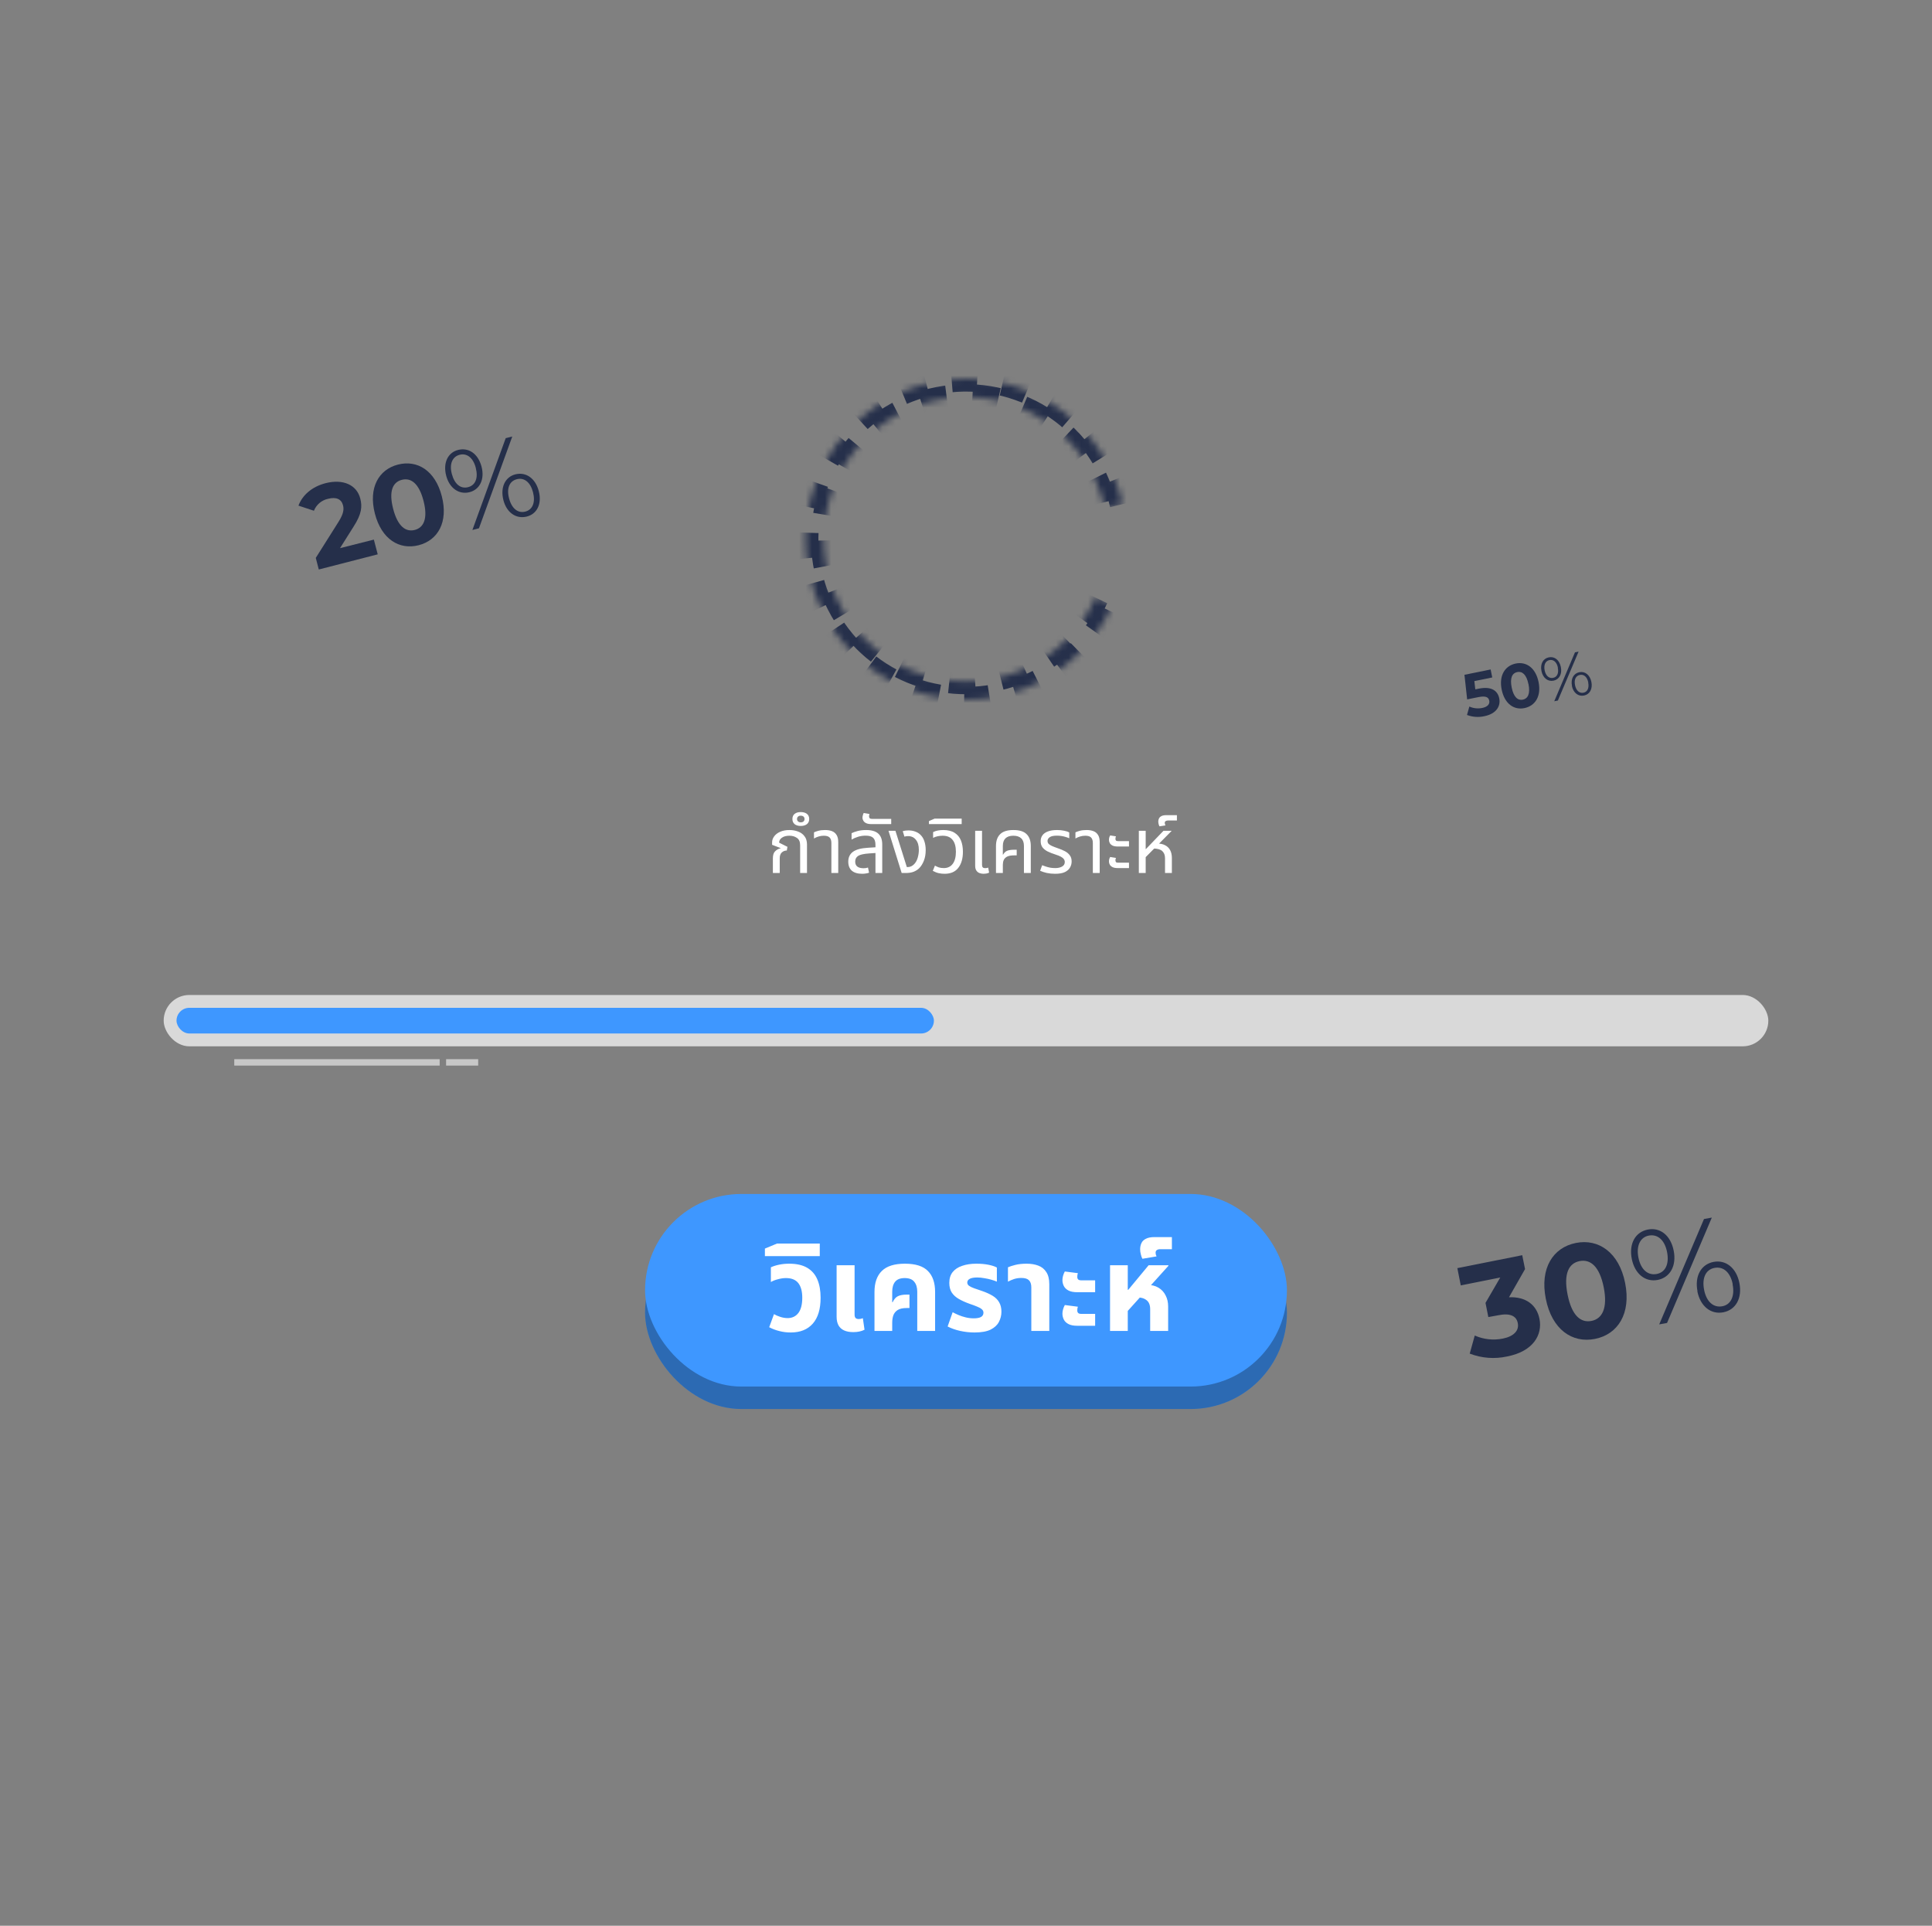 <svg width="301" height="300" viewBox="0 0 301 300" fill="none" xmlns="http://www.w3.org/2000/svg">
<rect x="0" y="0" width="301" height="300" fill="#808080" stroke="none"/>
<rect x="100.5" y="189.5" width="100" height="30" rx="15" fill="#3E97FF"/>
<rect opacity="0.3" x="100.5" y="189.5" width="100" height="30" rx="15" fill="black"/>
<rect x="100.5" y="186" width="100" height="30" rx="15" fill="#3E97FF"/>
<path d="M123.199 207.576C122.564 207.576 121.967 207.501 121.407 207.352C120.847 207.215 120.324 207.016 119.839 206.755L120.585 204.72C120.859 204.882 121.189 205.025 121.575 205.149C121.96 205.274 122.34 205.336 122.713 205.336C123.41 205.336 123.964 205.075 124.375 204.552C124.785 204.017 124.991 203.221 124.991 202.163C124.991 201.167 124.785 200.408 124.375 199.885C123.964 199.363 123.323 199.101 122.452 199.101C122.041 199.101 121.618 199.164 121.183 199.288C120.747 199.4 120.386 199.543 120.1 199.717V197.421C120.486 197.247 120.921 197.11 121.407 197.011C121.892 196.911 122.408 196.861 122.956 196.861C124.101 196.861 125.034 197.073 125.756 197.496C126.478 197.919 127.007 198.529 127.343 199.325C127.679 200.109 127.847 201.055 127.847 202.163C127.847 203.93 127.442 205.274 126.633 206.195C125.824 207.116 124.68 207.576 123.199 207.576ZM119.169 195.685V194.509L121.054 193.725H127.718V195.685H119.169ZM132.937 207.52C132.377 207.52 131.904 207.433 131.518 207.259C131.132 207.085 130.84 206.823 130.641 206.475C130.441 206.114 130.342 205.666 130.342 205.131V197.104H133.142V204.795C133.142 205.031 133.192 205.205 133.291 205.317C133.403 205.429 133.571 205.485 133.795 205.485C133.895 205.485 134.001 205.473 134.113 205.448C134.225 205.423 134.33 205.392 134.43 205.355L134.691 207.147C134.455 207.271 134.187 207.365 133.889 207.427C133.59 207.489 133.273 207.52 132.937 207.52ZM136.242 207.333V201.267C136.242 199.836 136.621 198.747 137.38 198C138.139 197.241 139.34 196.861 140.983 196.861C142.638 196.861 143.833 197.241 144.567 198C145.314 198.747 145.687 199.836 145.687 201.267V207.333H142.906V201.229C142.906 200.57 142.75 200.053 142.439 199.68C142.14 199.294 141.642 199.101 140.946 199.101C140.261 199.101 139.763 199.294 139.452 199.68C139.154 200.053 139.004 200.57 139.004 201.229V202.853L139.06 202.872C139.297 202.387 139.577 202.069 139.9 201.92C140.236 201.758 140.69 201.677 141.263 201.677H141.692V203.768H141.263C140.641 203.768 140.168 203.874 139.844 204.085C139.521 204.297 139.297 204.577 139.172 204.925C139.06 205.261 139.004 205.641 139.004 206.064V207.333H136.242ZM151.819 207.576C151.084 207.576 150.344 207.495 149.597 207.333C148.863 207.172 148.21 206.941 147.637 206.643L148.421 204.421C148.67 204.558 148.969 204.701 149.317 204.851C149.666 205 150.045 205.125 150.456 205.224C150.867 205.324 151.284 205.373 151.707 205.373C152.204 205.373 152.578 205.305 152.827 205.168C153.088 205.019 153.219 204.795 153.219 204.496C153.219 204.272 153.132 204.092 152.957 203.955C152.796 203.805 152.553 203.669 152.229 203.544C151.906 203.407 151.52 203.264 151.072 203.115C150.412 202.878 149.846 202.623 149.373 202.349C148.9 202.076 148.533 201.74 148.272 201.341C148.023 200.943 147.899 200.445 147.899 199.848C147.899 199.164 148.073 198.604 148.421 198.168C148.77 197.733 149.261 197.409 149.896 197.197C150.531 196.973 151.271 196.861 152.117 196.861C152.814 196.861 153.443 196.917 154.003 197.029C154.563 197.141 154.998 197.285 155.309 197.459V199.661C155.098 199.562 154.818 199.462 154.469 199.363C154.133 199.263 153.766 199.182 153.368 199.12C152.982 199.045 152.609 199.008 152.248 199.008C151.738 199.008 151.352 199.077 151.091 199.213C150.829 199.35 150.699 199.543 150.699 199.792C150.699 199.991 150.786 200.159 150.96 200.296C151.147 200.433 151.414 200.564 151.763 200.688C152.111 200.8 152.528 200.943 153.013 201.117C153.66 201.341 154.208 201.59 154.656 201.864C155.104 202.138 155.44 202.474 155.664 202.872C155.9 203.27 156.019 203.762 156.019 204.347C156.019 204.907 155.888 205.436 155.627 205.933C155.378 206.419 154.948 206.817 154.339 207.128C153.729 207.427 152.889 207.576 151.819 207.576ZM160.677 207.333V200.576C160.677 200.053 160.553 199.674 160.304 199.437C160.068 199.201 159.676 199.083 159.128 199.083C158.717 199.083 158.338 199.139 157.989 199.251C157.653 199.363 157.336 199.5 157.037 199.661V197.421C157.311 197.297 157.697 197.173 158.195 197.048C158.693 196.924 159.277 196.861 159.949 196.861C160.634 196.861 161.237 196.961 161.76 197.16C162.295 197.359 162.712 197.695 163.011 198.168C163.322 198.629 163.477 199.263 163.477 200.072V207.333H160.677ZM167.837 201.304C167.265 201.304 166.811 201.217 166.475 201.043C166.139 200.869 165.896 200.638 165.747 200.352C165.597 200.053 165.523 199.742 165.523 199.419C165.523 199.207 165.554 198.989 165.616 198.765C165.678 198.529 165.772 198.299 165.896 198.075L167.931 198.336C167.906 198.423 167.881 198.517 167.856 198.616C167.844 198.716 167.837 198.821 167.837 198.933C167.837 199.095 167.887 199.226 167.987 199.325C168.086 199.413 168.261 199.456 168.509 199.456H170.619V201.304H167.837ZM167.837 206.531C167.265 206.531 166.811 206.444 166.475 206.269C166.139 206.095 165.896 205.865 165.747 205.579C165.597 205.28 165.523 204.969 165.523 204.645C165.523 204.434 165.554 204.216 165.616 203.992C165.678 203.756 165.772 203.525 165.896 203.301L167.931 203.563C167.906 203.65 167.881 203.743 167.856 203.843C167.844 203.942 167.837 204.048 167.837 204.16C167.837 204.322 167.887 204.453 167.987 204.552C168.086 204.639 168.261 204.683 168.509 204.683H170.619V206.531H167.837ZM172.941 207.333V197.104H175.704V200.931H175.778L178.952 197.104H182.032V197.197L175.704 204.216V207.333H172.941ZM179.194 207.333V203.955C179.194 203.295 179.001 202.822 178.616 202.536C178.242 202.237 177.695 202.088 176.973 202.088L178.616 200.147C179.362 200.147 179.984 200.296 180.482 200.595C180.98 200.893 181.353 201.298 181.602 201.808C181.864 202.306 181.994 202.878 181.994 203.525V207.333H179.194ZM177.986 196.096C177.886 195.922 177.805 195.698 177.743 195.424C177.668 195.15 177.631 194.877 177.631 194.603C177.631 194.254 177.699 193.937 177.836 193.651C177.961 193.365 178.191 193.141 178.527 192.979C178.851 192.805 179.299 192.717 179.871 192.717H182.578V194.603H180.786C180.549 194.603 180.369 194.646 180.244 194.733C180.107 194.808 180.039 194.951 180.039 195.163C180.039 195.25 180.051 195.343 180.076 195.443C180.101 195.53 180.139 195.623 180.188 195.723L177.986 196.096Z" fill="white"/>
<rect x="25.5" y="155" width="250" height="8" rx="4" fill="#D9D9D9"/>
<rect x="27.5" y="157" width="118" height="4" rx="2" fill="#3E97FF"/>
<line x1="36.5" y1="165.5" x2="68.5" y2="165.5" stroke="#C7C7C7"/>
<line x1="69.5" y1="165.5" x2="74.5" y2="165.5" stroke="#C7C7C7"/>
<path d="M120.412 136V133.72C120.412 133.216 120.524 132.852 120.748 132.628C120.972 132.396 121.256 132.236 121.6 132.148L121.612 132.112L120.292 131.608V131.212C120.292 130.884 120.4 130.576 120.616 130.288C120.832 129.992 121.14 129.756 121.54 129.58C121.948 129.396 122.432 129.304 122.992 129.304C123.48 129.304 123.932 129.384 124.348 129.544C124.764 129.696 125.096 129.94 125.344 130.276C125.6 130.604 125.728 131.036 125.728 131.572V136H124.66V131.68C124.66 131.144 124.496 130.764 124.168 130.54C123.848 130.308 123.452 130.192 122.98 130.192C122.492 130.192 122.104 130.296 121.816 130.504C121.528 130.704 121.384 130.96 121.384 131.272L122.68 131.92L122.584 132.496C122.288 132.496 122.028 132.596 121.804 132.796C121.588 132.988 121.48 133.296 121.48 133.72V136H120.412ZM124.752 128.668C124.352 128.668 124.036 128.576 123.804 128.392C123.572 128.2 123.456 127.932 123.456 127.588C123.456 127.236 123.572 126.968 123.804 126.784C124.036 126.6 124.352 126.508 124.752 126.508C125.152 126.508 125.472 126.6 125.712 126.784C125.952 126.968 126.072 127.236 126.072 127.588C126.072 127.932 125.952 128.2 125.712 128.392C125.472 128.576 125.152 128.668 124.752 128.668ZM124.752 128.104C124.944 128.104 125.092 128.056 125.196 127.96C125.292 127.864 125.34 127.74 125.34 127.588C125.34 127.428 125.292 127.304 125.196 127.216C125.092 127.12 124.944 127.072 124.752 127.072C124.568 127.072 124.428 127.12 124.332 127.216C124.228 127.304 124.176 127.428 124.176 127.588C124.176 127.74 124.228 127.864 124.332 127.96C124.428 128.056 124.568 128.104 124.752 128.104ZM129.527 136V131.332C129.527 130.94 129.435 130.652 129.251 130.468C129.075 130.284 128.775 130.192 128.351 130.192C128.063 130.192 127.791 130.232 127.535 130.312C127.287 130.384 127.047 130.488 126.815 130.624V129.664C126.975 129.584 127.203 129.504 127.499 129.424C127.795 129.344 128.147 129.304 128.555 129.304C128.971 129.304 129.331 129.364 129.635 129.484C129.939 129.604 130.175 129.804 130.343 130.084C130.511 130.356 130.595 130.72 130.595 131.176V136H129.527ZM136.394 136V131.62C136.394 131.1 136.274 130.732 136.034 130.516C135.802 130.292 135.41 130.18 134.858 130.18C134.458 130.18 134.074 130.236 133.706 130.348C133.346 130.452 133.002 130.6 132.674 130.792V129.796C132.906 129.676 133.218 129.564 133.61 129.46C134.01 129.356 134.458 129.304 134.954 129.304C135.378 129.304 135.746 129.352 136.058 129.448C136.37 129.536 136.626 129.672 136.826 129.856C137.034 130.04 137.19 130.276 137.294 130.564C137.398 130.844 137.45 131.176 137.45 131.56V136H136.394ZM134.33 136.12C133.626 136.12 133.086 135.96 132.71 135.64C132.342 135.312 132.158 134.844 132.158 134.236C132.158 133.572 132.398 133.06 132.878 132.7C133.366 132.34 134.154 132.128 135.242 132.064L136.61 131.98V132.868L135.386 132.952C134.57 133.008 134.006 133.136 133.694 133.336C133.39 133.536 133.238 133.828 133.238 134.212C133.238 134.572 133.35 134.836 133.574 135.004C133.806 135.172 134.126 135.256 134.534 135.256C134.67 135.256 134.794 135.248 134.906 135.232C135.018 135.208 135.126 135.18 135.23 135.148L135.398 135.952C135.246 136.008 135.078 136.048 134.894 136.072C134.718 136.104 134.53 136.12 134.33 136.12ZM135.752 128.38C135.416 128.38 135.148 128.332 134.948 128.236C134.748 128.14 134.604 128.016 134.516 127.864C134.42 127.712 134.372 127.552 134.372 127.384C134.372 127.264 134.392 127.136 134.432 127C134.464 126.856 134.508 126.74 134.564 126.652L135.464 126.808C135.448 126.84 135.432 126.896 135.416 126.976C135.4 127.048 135.392 127.116 135.392 127.18C135.392 127.284 135.424 127.376 135.488 127.456C135.552 127.528 135.66 127.564 135.812 127.564H138.848V128.38H135.752ZM140.478 136L138.426 129.424H139.506L141.282 135.076H141.426C141.618 135.076 141.806 135.032 141.99 134.944C142.174 134.848 142.33 134.728 142.458 134.584C142.698 134.32 142.874 133.988 142.986 133.588C143.098 133.18 143.154 132.78 143.154 132.388C143.154 131.724 143.002 131.204 142.698 130.828C142.402 130.444 141.99 130.252 141.462 130.252C141.358 130.252 141.254 130.26 141.15 130.276C141.054 130.292 140.974 130.312 140.91 130.336L140.646 129.484C140.814 129.436 140.97 129.404 141.114 129.388C141.266 129.372 141.402 129.364 141.522 129.364C141.922 129.364 142.278 129.424 142.59 129.544C142.91 129.656 143.182 129.824 143.406 130.048C143.686 130.32 143.89 130.66 144.018 131.068C144.154 131.476 144.222 131.928 144.222 132.424C144.222 133.048 144.126 133.604 143.934 134.092C143.742 134.572 143.502 134.956 143.214 135.244C142.982 135.476 142.698 135.66 142.362 135.796C142.026 135.932 141.598 136 141.078 136H140.478ZM147.163 136.12C146.851 136.12 146.547 136.088 146.251 136.024C145.963 135.96 145.655 135.84 145.327 135.664L145.663 134.848C145.839 134.952 146.039 135.044 146.263 135.124C146.487 135.196 146.747 135.232 147.043 135.232C147.635 135.232 148.095 135.016 148.423 134.584C148.759 134.144 148.927 133.512 148.927 132.688C148.927 131.88 148.755 131.264 148.411 130.84C148.075 130.408 147.555 130.192 146.851 130.192C146.595 130.192 146.335 130.22 146.071 130.276C145.807 130.332 145.575 130.416 145.375 130.528V129.628C145.607 129.508 145.859 129.424 146.131 129.376C146.411 129.328 146.691 129.304 146.971 129.304C147.691 129.304 148.275 129.448 148.723 129.736C149.171 130.016 149.499 130.408 149.707 130.912C149.915 131.416 150.019 132.008 150.019 132.688C150.019 133.744 149.779 134.58 149.299 135.196C148.827 135.812 148.115 136.12 147.163 136.12ZM144.727 128.38V127.912L145.603 127.528H149.827V128.38H144.727ZM153.237 136.12C153.021 136.12 152.813 136.084 152.613 136.012C152.413 135.94 152.249 135.812 152.121 135.628C151.993 135.444 151.929 135.188 151.929 134.86V129.424H152.997V134.728C152.997 134.912 153.037 135.044 153.117 135.124C153.197 135.204 153.325 135.244 153.501 135.244C153.573 135.244 153.649 135.236 153.729 135.22C153.809 135.204 153.885 135.184 153.957 135.16L154.101 135.94C153.949 136.012 153.801 136.06 153.657 136.084C153.513 136.108 153.373 136.12 153.237 136.12ZM155.171 136V131.8C155.171 130.992 155.387 130.376 155.819 129.952C156.251 129.52 156.939 129.304 157.883 129.304C158.835 129.304 159.523 129.52 159.947 129.952C160.379 130.376 160.595 130.992 160.595 131.8V136H159.527V131.8C159.527 131.264 159.387 130.864 159.107 130.6C158.827 130.328 158.415 130.192 157.871 130.192C157.335 130.192 156.927 130.328 156.647 130.6C156.375 130.864 156.239 131.264 156.239 131.8V133.132L156.275 133.144C156.451 132.832 156.667 132.628 156.923 132.532C157.179 132.428 157.539 132.376 158.003 132.376H158.399V133.252H158.003C157.515 133.252 157.143 133.32 156.887 133.456C156.639 133.592 156.467 133.772 156.371 133.996C156.283 134.212 156.239 134.456 156.239 134.728V136H155.171ZM164.39 136.12C163.918 136.12 163.478 136.076 163.07 135.988C162.67 135.892 162.33 135.78 162.05 135.652L162.362 134.788C162.53 134.852 162.722 134.92 162.938 134.992C163.154 135.064 163.386 135.124 163.634 135.172C163.89 135.212 164.15 135.232 164.414 135.232C164.838 135.232 165.19 135.152 165.47 134.992C165.75 134.832 165.89 134.6 165.89 134.296C165.89 134.112 165.838 133.956 165.734 133.828C165.638 133.692 165.486 133.568 165.278 133.456C165.07 133.344 164.802 133.236 164.474 133.132C163.97 132.972 163.542 132.804 163.19 132.628C162.846 132.444 162.582 132.228 162.398 131.98C162.222 131.724 162.134 131.408 162.134 131.032C162.134 130.696 162.222 130.4 162.398 130.144C162.582 129.88 162.862 129.676 163.238 129.532C163.622 129.38 164.11 129.304 164.702 129.304C165.086 129.304 165.446 129.34 165.782 129.412C166.126 129.476 166.394 129.568 166.586 129.688V130.588C166.45 130.524 166.278 130.46 166.07 130.396C165.87 130.332 165.65 130.28 165.41 130.24C165.17 130.2 164.922 130.18 164.666 130.18C164.13 130.18 163.75 130.264 163.526 130.432C163.31 130.592 163.202 130.776 163.202 130.984C163.202 131.16 163.25 131.308 163.346 131.428C163.45 131.548 163.622 131.664 163.862 131.776C164.11 131.888 164.442 132.016 164.858 132.16C165.242 132.288 165.594 132.436 165.914 132.604C166.234 132.772 166.486 132.984 166.67 133.24C166.862 133.488 166.958 133.808 166.958 134.2C166.958 134.536 166.874 134.852 166.706 135.148C166.546 135.436 166.278 135.672 165.902 135.856C165.526 136.032 165.022 136.12 164.39 136.12ZM170.262 136V131.332C170.262 130.94 170.17 130.652 169.986 130.468C169.81 130.284 169.51 130.192 169.086 130.192C168.798 130.192 168.526 130.232 168.27 130.312C168.022 130.384 167.782 130.488 167.55 130.624V129.664C167.71 129.584 167.938 129.504 168.234 129.424C168.53 129.344 168.882 129.304 169.29 129.304C169.706 129.304 170.066 129.364 170.37 129.484C170.674 129.604 170.91 129.804 171.078 130.084C171.246 130.356 171.33 130.72 171.33 131.176V136H170.262ZM174.141 131.872C173.813 131.872 173.545 131.824 173.337 131.728C173.137 131.624 172.993 131.496 172.905 131.344C172.817 131.184 172.773 131.016 172.773 130.84C172.773 130.72 172.789 130.596 172.821 130.468C172.861 130.34 172.909 130.232 172.965 130.144L173.865 130.288C173.849 130.328 173.829 130.384 173.805 130.456C173.789 130.528 173.781 130.6 173.781 130.672C173.781 130.776 173.809 130.864 173.865 130.936C173.921 131 174.025 131.032 174.177 131.032H175.893V131.872H174.141ZM174.141 135.232C173.813 135.232 173.545 135.184 173.337 135.088C173.137 134.984 172.993 134.856 172.905 134.704C172.817 134.544 172.773 134.376 172.773 134.2C172.773 134.08 172.789 133.956 172.821 133.828C172.861 133.7 172.909 133.592 172.965 133.504L173.865 133.648C173.849 133.688 173.829 133.744 173.805 133.816C173.789 133.888 173.781 133.96 173.781 134.032C173.781 134.136 173.809 134.224 173.865 134.296C173.921 134.36 174.025 134.392 174.177 134.392H175.893V135.232H174.141ZM177.427 136V129.424H178.495V132.268H178.531L181.267 129.424H182.515V129.46L178.495 133.528V136H177.427ZM181.507 136V133.684C181.507 133.212 181.363 132.844 181.075 132.58C180.787 132.316 180.311 132.184 179.647 132.184L180.271 131.404C180.775 131.404 181.195 131.496 181.531 131.68C181.875 131.856 182.135 132.112 182.311 132.448C182.487 132.784 182.575 133.188 182.575 133.66V136H181.507ZM180.648 128.728C180.592 128.64 180.548 128.528 180.516 128.392C180.476 128.248 180.456 128.108 180.456 127.972C180.456 127.804 180.492 127.648 180.564 127.504C180.636 127.352 180.764 127.228 180.948 127.132C181.132 127.036 181.388 126.988 181.716 126.988H183.36V127.816H181.992C181.832 127.816 181.704 127.848 181.608 127.912C181.512 127.968 181.464 128.068 181.464 128.212C181.464 128.268 181.476 128.328 181.5 128.392C181.516 128.456 181.54 128.52 181.572 128.584L180.648 128.728Z" fill="white"/>
<mask id="path-10-inside-1_185_24490" fill="white">
<path d="M174.895 78.532C173.596 72.736 170.275 67.592 165.529 64.022C160.782 60.451 154.919 58.687 148.99 59.046C143.06 59.405 137.453 61.863 133.171 65.98C128.89 70.097 126.214 75.604 125.624 81.515C125.033 87.425 126.567 93.353 129.949 98.236C133.331 103.119 138.342 106.638 144.083 108.162C149.824 109.687 155.92 109.118 161.279 106.557C166.639 103.996 170.911 99.61 173.331 94.185L170.73 93.025C168.586 97.831 164.8 101.717 160.051 103.987C155.302 106.256 149.901 106.76 144.814 105.409C139.727 104.058 135.288 100.94 132.291 96.614C129.293 92.287 127.935 87.035 128.458 81.798C128.981 76.561 131.352 71.681 135.146 68.033C138.939 64.385 143.908 62.207 149.162 61.889C154.415 61.571 159.61 63.134 163.816 66.298C168.022 69.462 170.964 74.02 172.115 79.156L174.895 78.532Z"/>
</mask>
<path d="M174.895 78.532C173.596 72.736 170.275 67.592 165.529 64.022C160.782 60.451 154.919 58.687 148.99 59.046C143.06 59.405 137.453 61.863 133.171 65.98C128.89 70.097 126.214 75.604 125.624 81.515C125.033 87.425 126.567 93.353 129.949 98.236C133.331 103.119 138.342 106.638 144.083 108.162C149.824 109.687 155.92 109.118 161.279 106.557C166.639 103.996 170.911 99.61 173.331 94.185L170.73 93.025C168.586 97.831 164.8 101.717 160.051 103.987C155.302 106.256 149.901 106.76 144.814 105.409C139.727 104.058 135.288 100.94 132.291 96.614C129.293 92.287 127.935 87.035 128.458 81.798C128.981 76.561 131.352 71.681 135.146 68.033C138.939 64.385 143.908 62.207 149.162 61.889C154.415 61.571 159.61 63.134 163.816 66.298C168.022 69.462 170.964 74.02 172.115 79.156L174.895 78.532Z" stroke="#252F4A" stroke-width="4" stroke-dasharray="4 4" mask="url(#path-10-inside-1_185_24490)"/>
<path d="M58.246 84.062L58.848 86.356L49.667 88.716L49.197 86.91L52.749 81.281C53.562 79.981 53.592 79.306 53.441 78.716C53.195 77.759 52.394 77.374 51.112 77.705C50.619 77.809 50.161 78.034 49.776 78.358C49.392 78.683 49.094 79.097 48.908 79.565L46.5 78.77C47.102 77.157 48.559 75.839 50.714 75.273C53.423 74.58 55.585 75.507 56.133 77.681C56.44 78.885 56.385 80.023 55.085 82.04L52.972 85.393L58.246 84.062Z" fill="#252F4A"/>
<path d="M58.402 79.993C57.373 75.977 59.004 73.136 62.014 72.371C65.025 71.606 67.806 73.304 68.835 77.314C69.865 81.323 68.234 84.165 65.223 84.936C62.213 85.706 59.432 84.002 58.402 79.993ZM65.988 78.042C65.278 75.279 64.013 74.388 62.605 74.749C61.196 75.11 60.539 76.501 61.25 79.258C61.96 82.016 63.225 82.913 64.615 82.557C66.006 82.202 66.698 80.799 65.988 78.042Z" fill="#252F4A"/>
<path d="M69.51 74.087C68.998 72.106 69.775 70.474 71.406 70.083C73.038 69.692 74.483 70.685 75.018 72.678C75.554 74.671 74.735 76.29 73.122 76.681C71.508 77.073 70.016 76.061 69.51 74.087ZM74.127 72.882C73.718 71.299 72.731 70.553 71.605 70.848C70.479 71.143 69.973 72.281 70.401 73.858C70.828 75.435 71.773 76.188 72.923 75.893C74.073 75.598 74.531 74.478 74.127 72.901V72.882ZM78.787 68.259L79.811 68L74.621 82.298L73.598 82.563L78.787 68.259ZM78.426 77.891C77.92 75.911 78.709 74.279 80.322 73.888C81.936 73.497 83.405 74.49 83.934 76.483C84.464 78.475 83.67 80.095 82.038 80.48C80.407 80.865 78.938 79.878 78.426 77.903V77.891ZM83.043 76.687C82.64 75.122 81.671 74.358 80.521 74.653C79.371 74.948 78.889 76.067 79.317 77.663C79.744 79.258 80.714 79.987 81.839 79.698C82.965 79.409 83.447 78.277 83.049 76.717L83.043 76.687Z" fill="#252F4A"/>
<path d="M239.845 205.451C240.338 207.889 238.931 210.513 234.793 211.315C232.853 211.742 230.83 211.586 228.978 210.868L229.763 208.051C231.135 208.66 232.662 208.827 234.133 208.529C235.804 208.194 236.701 207.309 236.468 206.127C236.269 205.031 235.304 204.503 233.411 204.897L231.877 205.176L231.438 202.967L233.736 199.012L227.583 200.242L227.051 197.554L237.16 195.537L237.597 197.704L235.097 202.087C237.783 201.984 239.422 203.326 239.845 205.451Z" fill="#252F4A"/>
<path d="M240.834 202.341C239.876 197.546 241.967 194.345 245.509 193.633C249.051 192.921 252.238 195.101 253.191 199.866C254.143 204.631 252.064 207.867 248.497 208.577C244.931 209.287 241.786 207.106 240.834 202.341ZM249.855 200.534C249.198 197.258 247.767 196.123 246.097 196.457C244.426 196.792 243.564 198.381 244.228 201.693C244.892 205.005 246.31 206.105 247.957 205.775C249.604 205.445 250.508 203.818 249.855 200.534Z" fill="#252F4A"/>
<path d="M254.229 196.122C253.757 193.76 254.765 191.937 256.707 191.547C258.649 191.157 260.279 192.445 260.754 194.819C261.228 197.192 260.194 199.008 258.275 199.388C256.355 199.768 254.7 198.472 254.229 196.122ZM259.72 195.025C259.342 193.148 258.24 192.235 256.895 192.479C255.551 192.724 254.89 194.068 255.264 195.921C255.637 197.775 256.72 198.716 258.089 198.467C259.457 198.218 260.097 196.927 259.72 195.025ZM265.477 189.902L266.697 189.68L259.721 206.094L258.501 206.316L265.477 189.902ZM264.465 201.156C263.998 198.793 265.024 196.966 266.944 196.587C268.863 196.207 270.519 197.503 270.989 199.852C271.459 202.202 270.453 204.038 268.511 204.428C266.569 204.818 264.912 203.516 264.441 201.16L264.465 201.156ZM269.956 200.059C269.588 198.204 268.499 197.264 267.131 197.513C265.762 197.762 265.126 199.071 265.498 200.95C265.87 202.828 266.978 203.74 268.323 203.495C269.668 203.25 270.307 201.922 269.932 200.063L269.956 200.059Z" fill="#252F4A"/>
<path d="M233.579 108.796C233.818 109.979 233.158 111.187 231.247 111.574C230.349 111.773 229.412 111.705 228.552 111.378L228.923 110.069C229.557 110.353 230.265 110.428 230.944 110.284C231.721 110.125 232.133 109.705 232.022 109.159C231.912 108.613 231.501 108.361 230.288 108.606L228.578 108.953L228.157 105.12L232.236 104.291L232.488 105.534L229.699 106.102L229.85 107.39L230.396 107.28C232.375 106.879 233.339 107.609 233.579 108.796Z" fill="#252F4A"/>
<path d="M233.957 107.427C233.508 105.217 234.477 103.716 236.134 103.369C237.79 103.022 239.254 104.037 239.703 106.247C240.151 108.457 239.189 109.951 237.526 110.304C235.864 110.658 234.408 109.632 233.957 107.427ZM238.127 106.581C237.819 105.064 237.154 104.539 236.38 104.696C235.607 104.854 235.21 105.59 235.519 107.11C235.828 108.63 236.487 109.15 237.253 108.995C238.019 108.84 238.443 108.098 238.135 106.582L238.127 106.581Z" fill="#252F4A"/>
<path d="M240.155 104.525C239.934 103.437 240.4 102.586 241.298 102.403C242.197 102.22 242.952 102.814 243.176 103.913C243.4 105.012 242.924 105.855 242.033 106.035C241.142 106.216 240.376 105.617 240.155 104.525ZM245.375 101.624L245.94 101.51L242.712 109.13L242.147 109.244L245.375 101.624ZM242.717 104.004C242.54 103.132 242.024 102.703 241.402 102.829C240.78 102.955 240.482 103.574 240.651 104.424C240.821 105.274 241.333 105.726 241.966 105.599C242.6 105.473 242.875 104.879 242.699 104.011L242.717 104.004ZM244.911 106.841C244.691 105.752 245.163 104.899 246.054 104.718C246.945 104.538 247.712 105.14 247.932 106.229C248.153 107.317 247.687 108.168 246.789 108.351C245.891 108.534 245.114 107.939 244.893 106.847L244.911 106.841ZM247.451 106.316C247.274 105.456 246.768 105.01 246.136 105.141C245.504 105.271 245.208 105.864 245.384 106.732C245.56 107.6 246.079 108.037 246.701 107.911C247.322 107.785 247.605 107.18 247.437 106.333L247.451 106.316Z" fill="#252F4A"/>
</svg>
